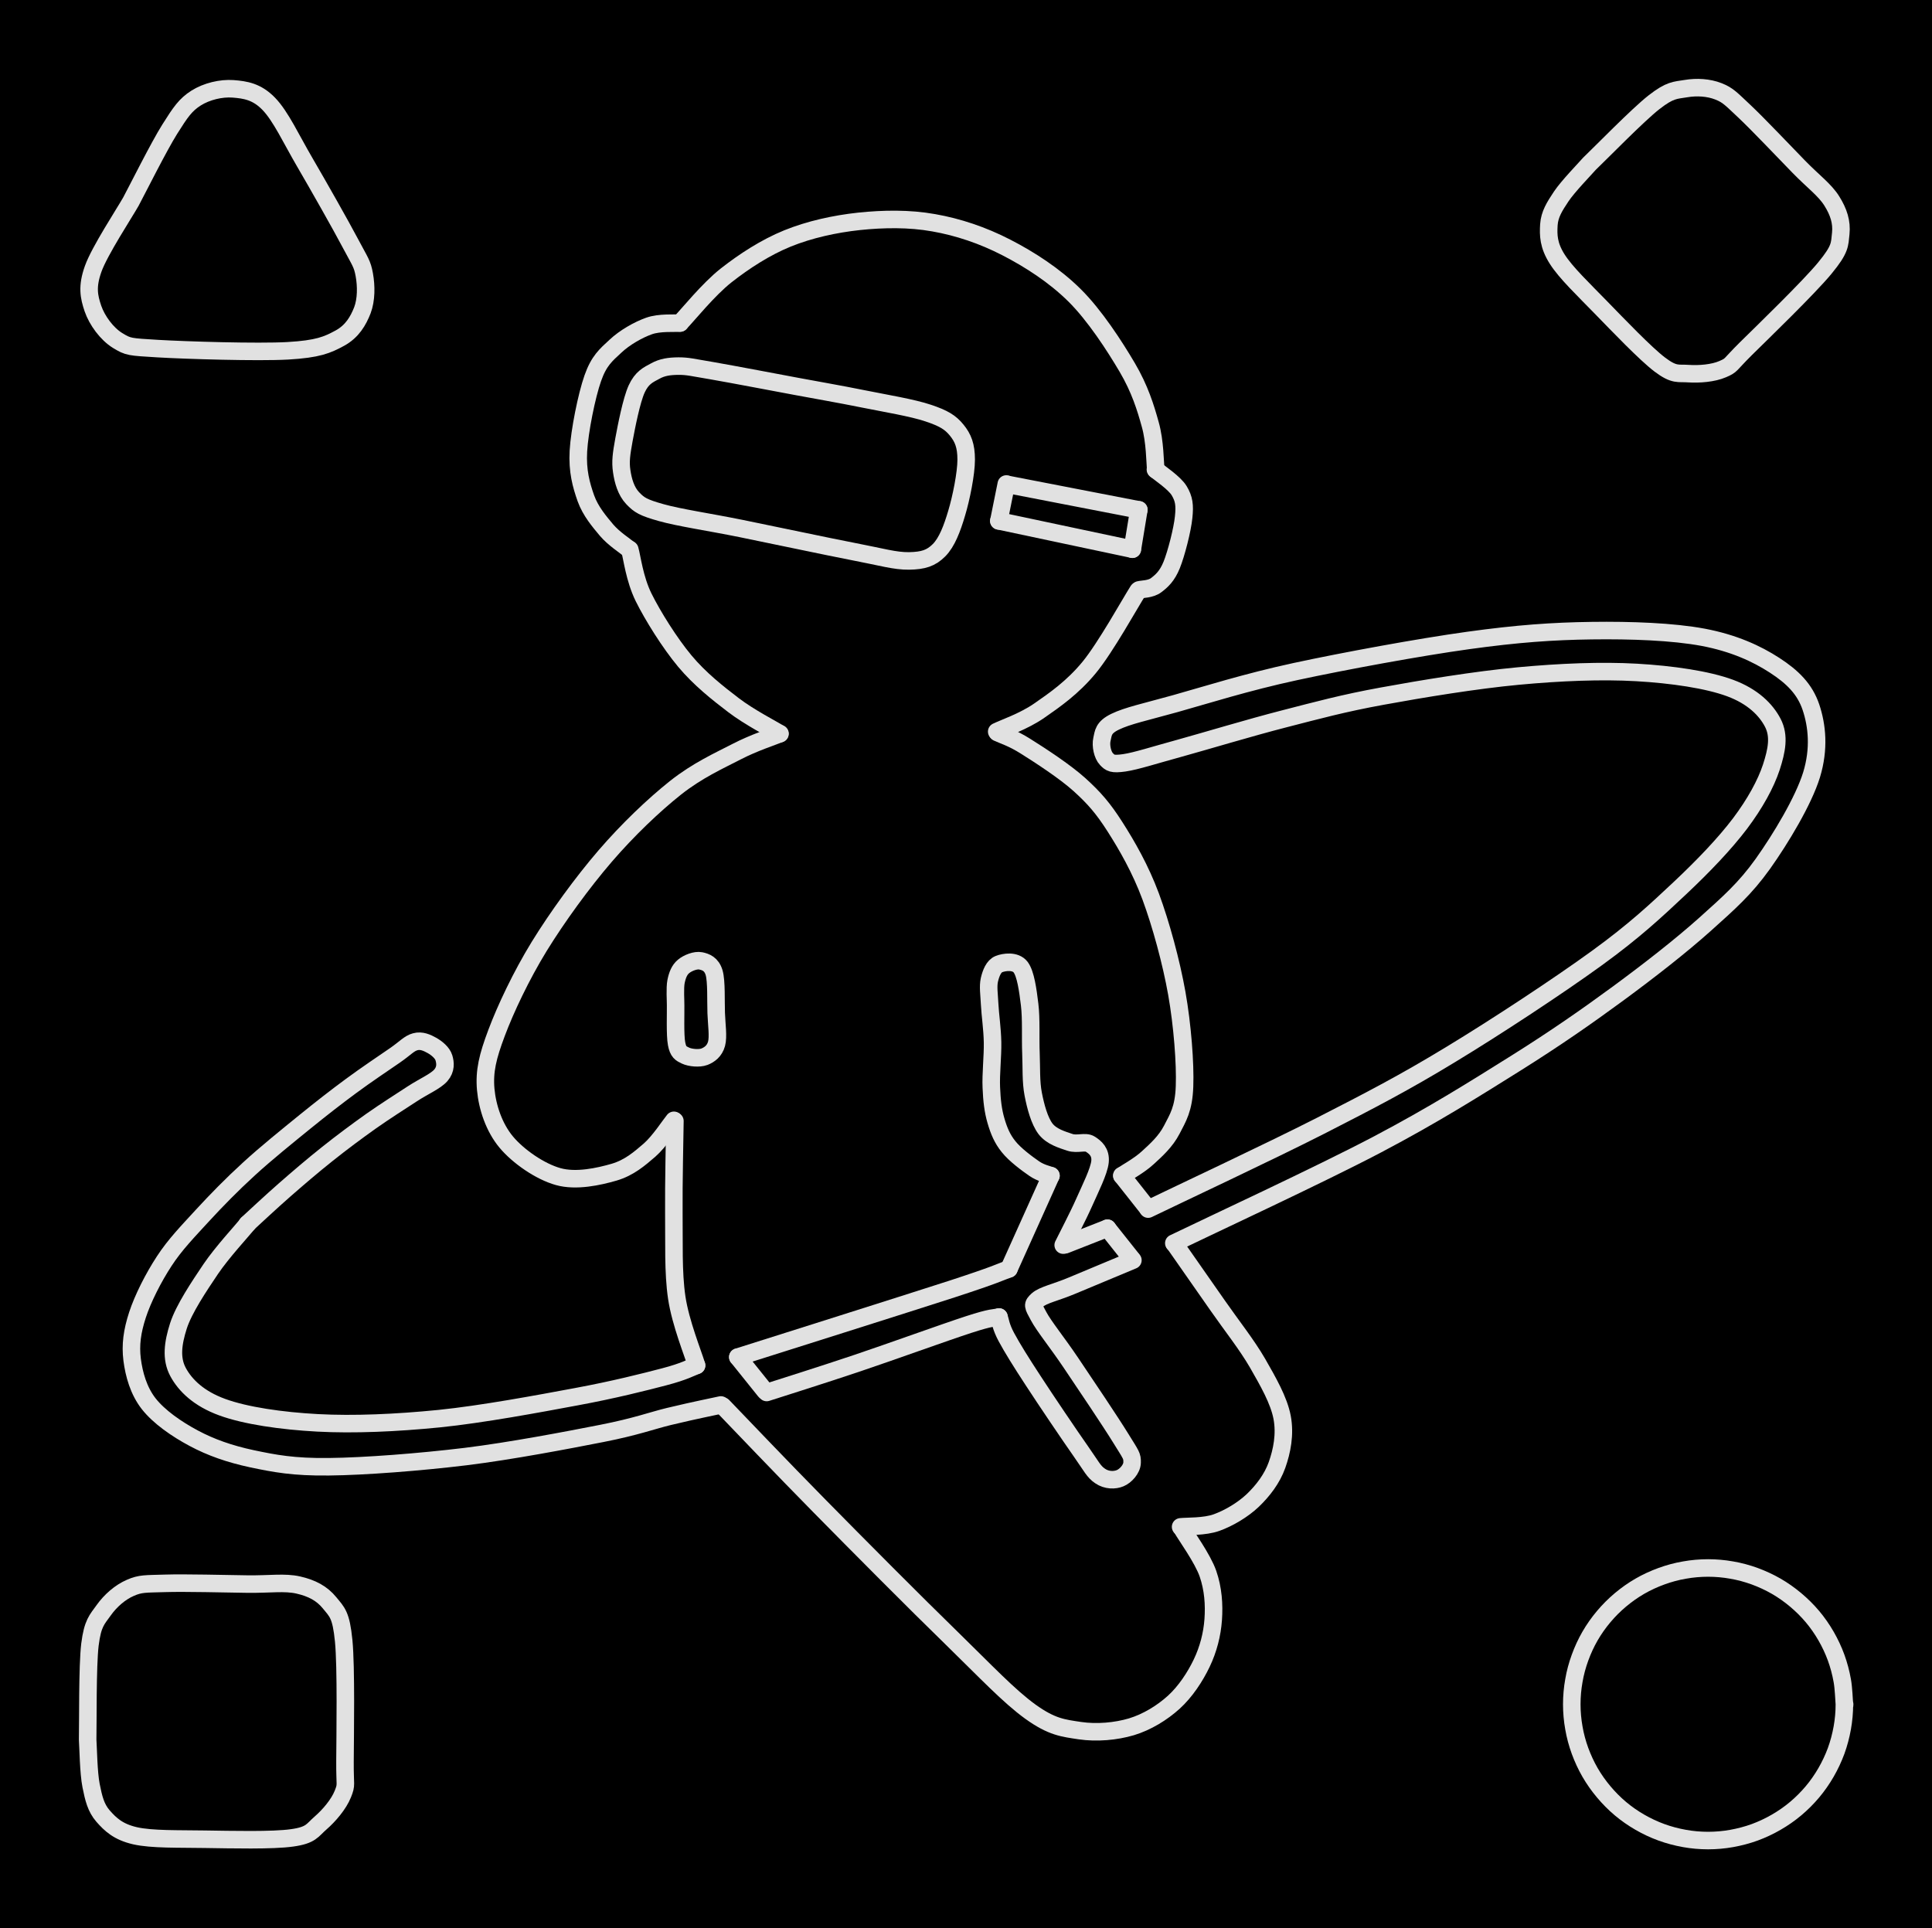 <svg version="1.1" xmlns="http://www.w3.org/2000/svg" viewBox="0 0 220.419 219.997" width="220.419" height="219.997" class="excalidraw-svg"><!-- svg-source:excalidraw --><defs><style class="style-fonts">
      </style></defs><rect x="0" y="0" width="220.419" height="219.997" fill="#000000"></rect><g stroke-linecap="round"><g transform="translate(28.194 139.661) rotate(0 20.466 3.445)"><path d="M0 0 C0.71 -0.65, 2.74 -2.55, 4.26 -3.88 C5.78 -5.21, 7.48 -6.67, 9.13 -7.98 C10.77 -9.29, 12.52 -10.59, 14.14 -11.74 C15.76 -12.88, 17.5 -13.98, 18.83 -14.85 C20.16 -15.72, 21.5 -16.28, 22.1 -16.97 C22.7 -17.66, 22.62 -18.4, 22.45 -18.97 C22.28 -19.54, 21.64 -20.07, 21.09 -20.38 C20.55 -20.68, 19.89 -21, 19.18 -20.8 C18.47 -20.61, 18.06 -20.07, 16.84 -19.23 C15.61 -18.38, 13.54 -17, 11.84 -15.74 C10.13 -14.48, 8.54 -13.24, 6.6 -11.67 C4.66 -10.09, 2.17 -8.09, 0.22 -6.3 C-1.73 -4.52, -3.5 -2.71, -5.11 -0.96 C-6.72 0.8, -8.22 2.33, -9.45 4.22 C-10.69 6.11, -11.9 8.5, -12.51 10.37 C-13.12 12.25, -13.33 13.78, -13.12 15.47 C-12.9 17.16, -12.39 19.01, -11.23 20.5 C-10.06 21.99, -8.07 23.38, -6.1 24.43 C-4.14 25.48, -2.01 26.23, 0.56 26.78 C3.14 27.32, 5.28 27.74, 9.34 27.69 C13.39 27.65, 19.72 27.16, 24.91 26.53 C30.11 25.89, 36.64 24.64, 40.5 23.88 C44.37 23.12, 46.2 22.42, 48.1 21.96 C50 21.5, 50.9 21.32, 51.89 21.1 C52.88 20.88, 53.69 20.72, 54.05 20.64 M0 0 C0.71 -0.65, 2.74 -2.55, 4.26 -3.88 C5.78 -5.21, 7.48 -6.67, 9.13 -7.98 C10.77 -9.29, 12.52 -10.59, 14.14 -11.74 C15.76 -12.88, 17.5 -13.98, 18.83 -14.85 C20.16 -15.72, 21.5 -16.28, 22.1 -16.97 C22.7 -17.66, 22.62 -18.4, 22.45 -18.97 C22.28 -19.54, 21.64 -20.07, 21.09 -20.38 C20.55 -20.68, 19.89 -21, 19.18 -20.8 C18.47 -20.61, 18.06 -20.07, 16.84 -19.23 C15.61 -18.38, 13.54 -17, 11.84 -15.74 C10.13 -14.48, 8.54 -13.24, 6.6 -11.67 C4.66 -10.09, 2.17 -8.09, 0.22 -6.3 C-1.73 -4.52, -3.5 -2.71, -5.11 -0.96 C-6.72 0.8, -8.22 2.33, -9.45 4.22 C-10.69 6.11, -11.9 8.5, -12.51 10.37 C-13.12 12.25, -13.33 13.78, -13.12 15.47 C-12.9 17.16, -12.39 19.01, -11.23 20.5 C-10.06 21.99, -8.07 23.38, -6.1 24.43 C-4.14 25.48, -2.01 26.23, 0.56 26.78 C3.14 27.32, 5.28 27.74, 9.34 27.69 C13.39 27.65, 19.72 27.16, 24.91 26.53 C30.11 25.89, 36.64 24.64, 40.5 23.88 C44.37 23.12, 46.2 22.42, 48.1 21.96 C50 21.5, 50.9 21.32, 51.89 21.1 C52.88 20.88, 53.69 20.72, 54.05 20.64" stroke="#E1E1E1" stroke-width="2" fill="none"></path></g></g><mask></mask><g stroke-linecap="round"><g transform="translate(82.474 160.432) rotate(0 27.972 18.513)"><path d="M0 0 C1.84 1.91, 6.71 7.03, 11.05 11.43 C15.39 15.84, 22.03 22.52, 26.04 26.42 C30.04 30.33, 32.64 33.1, 35.09 34.87 C37.54 36.63, 38.82 36.74, 40.74 37.03 C42.66 37.31, 44.82 37.12, 46.61 36.59 C48.39 36.05, 50.1 35, 51.44 33.79 C52.77 32.58, 53.88 30.89, 54.63 29.32 C55.38 27.75, 55.82 26.05, 55.94 24.35 C56.06 22.65, 55.94 20.86, 55.34 19.12 C54.74 17.39, 52.85 14.79, 52.35 13.92 M0 0 C1.84 1.91, 6.71 7.03, 11.05 11.43 C15.39 15.84, 22.03 22.52, 26.04 26.42 C30.04 30.33, 32.64 33.1, 35.09 34.87 C37.54 36.63, 38.82 36.74, 40.74 37.03 C42.66 37.31, 44.82 37.12, 46.61 36.59 C48.39 36.05, 50.1 35, 51.44 33.79 C52.77 32.58, 53.88 30.89, 54.63 29.32 C55.38 27.75, 55.82 26.05, 55.94 24.35 C56.06 22.65, 55.94 20.86, 55.34 19.12 C54.74 17.39, 52.85 14.79, 52.35 13.92" stroke="#E1E1E1" stroke-width="2" fill="none"></path></g></g><mask></mask><g stroke-linecap="round"><g transform="translate(134.694 174.208) rotate(0 5.435 -16.16)"><path d="M0 0 C0.69 -0.08, 2.74 0.01, 4.11 -0.49 C5.49 -0.99, 7.08 -1.92, 8.23 -3.01 C9.38 -4.11, 10.44 -5.48, 11 -7.06 C11.56 -8.64, 11.95 -10.56, 11.58 -12.5 C11.21 -14.44, 9.99 -16.56, 8.77 -18.69 C7.54 -20.81, 5.81 -22.98, 4.23 -25.25 C2.65 -27.52, 0.12 -31.14, -0.71 -32.32 M0 0 C0.69 -0.08, 2.74 0.01, 4.11 -0.49 C5.49 -0.99, 7.08 -1.92, 8.23 -3.01 C9.38 -4.11, 10.44 -5.48, 11 -7.06 C11.56 -8.64, 11.95 -10.56, 11.58 -12.5 C11.21 -14.44, 9.99 -16.56, 8.77 -18.69 C7.54 -20.81, 5.81 -22.98, 4.23 -25.25 C2.65 -27.52, 0.12 -31.14, -0.71 -32.32" stroke="#E1E1E1" stroke-width="2" fill="none"></path></g></g><mask></mask><g stroke-linecap="round"><g transform="translate(133.919 141.844) rotate(0 32.277 -34.945)"><path d="M0 0 C3.86 -1.87, 16.68 -7.82, 23.18 -11.24 C29.68 -14.66, 34.4 -17.65, 38.99 -20.52 C43.58 -23.4, 47.09 -25.85, 50.69 -28.49 C54.29 -31.14, 57.84 -33.91, 60.59 -36.37 C63.34 -38.84, 65.17 -40.44, 67.2 -43.28 C69.23 -46.13, 71.84 -50.46, 72.76 -53.44 C73.67 -56.42, 73.39 -59.06, 72.69 -61.15 C71.99 -63.23, 70.59 -64.61, 68.54 -65.94 C66.49 -67.27, 63.88 -68.47, 60.4 -69.13 C56.93 -69.78, 52.15 -69.95, 47.69 -69.89 C43.22 -69.83, 39.23 -69.55, 33.59 -68.77 C27.96 -67.99, 19.44 -66.42, 13.87 -65.22 C8.3 -64.02, 3.59 -62.52, 0.16 -61.56 C-3.26 -60.61, -5.29 -60.18, -6.69 -59.5 C-8.08 -58.83, -8.03 -58.2, -8.2 -57.49 C-8.37 -56.77, -8.12 -55.68, -7.69 -55.24 C-7.26 -54.79, -7.04 -54.61, -5.64 -54.81 C-4.25 -55.02, -2.35 -55.65, 0.68 -56.48 C3.71 -57.32, 8.68 -58.82, 12.53 -59.81 C16.38 -60.8, 19.33 -61.61, 23.79 -62.42 C28.26 -63.24, 34.46 -64.26, 39.29 -64.71 C44.13 -65.16, 48.77 -65.35, 52.8 -65.12 C56.83 -64.89, 60.88 -64.3, 63.47 -63.34 C66.06 -62.38, 67.56 -60.87, 68.34 -59.37 C69.12 -57.86, 68.79 -56.23, 68.17 -54.31 C67.54 -52.4, 66.32 -50.17, 64.59 -47.87 C62.85 -45.58, 60.48 -43.09, 57.76 -40.53 C55.03 -37.97, 52.61 -35.68, 48.24 -32.51 C43.87 -29.34, 36.81 -24.69, 31.56 -21.51 C26.31 -18.32, 22.48 -16.33, 16.73 -13.39 C10.98 -10.46, 0.35 -5.48, -2.93 -3.89 M0 0 C3.86 -1.87, 16.68 -7.82, 23.18 -11.24 C29.68 -14.66, 34.4 -17.65, 38.99 -20.52 C43.58 -23.4, 47.09 -25.85, 50.69 -28.49 C54.29 -31.14, 57.84 -33.91, 60.59 -36.37 C63.34 -38.84, 65.17 -40.44, 67.2 -43.28 C69.23 -46.13, 71.84 -50.46, 72.76 -53.44 C73.67 -56.42, 73.39 -59.06, 72.69 -61.15 C71.99 -63.23, 70.59 -64.61, 68.54 -65.94 C66.49 -67.27, 63.88 -68.47, 60.4 -69.13 C56.93 -69.78, 52.15 -69.95, 47.69 -69.89 C43.22 -69.83, 39.23 -69.55, 33.59 -68.77 C27.96 -67.99, 19.44 -66.42, 13.87 -65.22 C8.3 -64.02, 3.59 -62.52, 0.16 -61.56 C-3.26 -60.61, -5.29 -60.18, -6.69 -59.5 C-8.08 -58.83, -8.03 -58.2, -8.2 -57.49 C-8.37 -56.77, -8.12 -55.68, -7.69 -55.24 C-7.26 -54.79, -7.04 -54.61, -5.64 -54.81 C-4.25 -55.02, -2.35 -55.65, 0.68 -56.48 C3.71 -57.32, 8.68 -58.82, 12.53 -59.81 C16.38 -60.8, 19.33 -61.61, 23.79 -62.42 C28.26 -63.24, 34.46 -64.26, 39.29 -64.71 C44.13 -65.16, 48.77 -65.35, 52.8 -65.12 C56.83 -64.89, 60.88 -64.3, 63.47 -63.34 C66.06 -62.38, 67.56 -60.87, 68.34 -59.37 C69.12 -57.86, 68.79 -56.23, 68.17 -54.31 C67.54 -52.4, 66.32 -50.17, 64.59 -47.87 C62.85 -45.58, 60.48 -43.09, 57.76 -40.53 C55.03 -37.97, 52.61 -35.68, 48.24 -32.51 C43.87 -29.34, 36.81 -24.69, 31.56 -21.51 C26.31 -18.32, 22.48 -16.33, 16.73 -13.39 C10.98 -10.46, 0.35 -5.48, -2.93 -3.89" stroke="#E1E1E1" stroke-width="2" fill="none"></path></g></g><mask></mask><g stroke-linecap="round"><g transform="translate(130.893 137.808) rotate(0 -1.451 -1.834)"><path d="M0 0 C-0.48 -0.61, -2.42 -3.06, -2.9 -3.67 M0 0 C-0.48 -0.61, -2.42 -3.06, -2.9 -3.67" stroke="#E1E1E1" stroke-width="2" fill="none"></path></g></g><mask></mask><g stroke-linecap="round"><g transform="translate(127.991 134.14) rotate(0 -3.514 -25.277)"><path d="M0 0 C0.49 -0.34, 2 -1.16, 2.95 -2.04 C3.9 -2.91, 5 -3.89, 5.7 -5.25 C6.4 -6.61, 7.06 -7.6, 7.15 -10.19 C7.25 -12.78, 6.91 -17.19, 6.27 -20.8 C5.63 -24.4, 4.46 -28.68, 3.29 -31.85 C2.11 -35.02, 0.58 -37.67, -0.78 -39.8 C-2.14 -41.93, -3.16 -43.1, -4.85 -44.63 C-6.54 -46.15, -9.37 -47.98, -10.93 -48.96 C-12.48 -49.95, -13.64 -50.29, -14.18 -50.55 M0 0 C0.49 -0.34, 2 -1.16, 2.95 -2.04 C3.9 -2.91, 5 -3.89, 5.7 -5.25 C6.4 -6.61, 7.06 -7.6, 7.15 -10.19 C7.25 -12.78, 6.91 -17.19, 6.27 -20.8 C5.63 -24.4, 4.46 -28.68, 3.29 -31.85 C2.11 -35.02, 0.58 -37.67, -0.78 -39.8 C-2.14 -41.93, -3.16 -43.1, -4.85 -44.63 C-6.54 -46.15, -9.37 -47.98, -10.93 -48.96 C-12.48 -49.95, -13.64 -50.29, -14.18 -50.55" stroke="#E1E1E1" stroke-width="2" fill="none"></path></g></g><mask></mask><g stroke-linecap="round"><g transform="translate(113.713 83.476) rotate(0 8.061 -8.033)"><path d="M0 0 C0.81 -0.4, 3.1 -1.17, 4.85 -2.39 C6.61 -3.61, 8.66 -5.03, 10.54 -7.31 C12.42 -9.59, 15.19 -14.61, 16.12 -16.07 M0 0 C0.81 -0.4, 3.1 -1.17, 4.85 -2.39 C6.61 -3.61, 8.66 -5.03, 10.54 -7.31 C12.42 -9.59, 15.19 -14.61, 16.12 -16.07" stroke="#E1E1E1" stroke-width="2" fill="none"></path></g></g><mask></mask><g stroke-linecap="round"><g transform="translate(129.959 67.302) rotate(0 2.542 -6.869)"><path d="M0 0 C0.33 -0.09, 1.33 -0.06, 1.95 -0.54 C2.57 -1.01, 3.2 -1.56, 3.72 -2.85 C4.24 -4.14, 4.94 -6.87, 5.08 -8.28 C5.23 -9.68, 5.12 -10.39, 4.58 -11.3 C4.04 -12.21, 2.32 -13.33, 1.86 -13.74 M0 0 C0.33 -0.09, 1.33 -0.06, 1.95 -0.54 C2.57 -1.01, 3.2 -1.56, 3.72 -2.85 C4.24 -4.14, 4.94 -6.87, 5.08 -8.28 C5.23 -9.68, 5.12 -10.39, 4.58 -11.3 C4.04 -12.21, 2.32 -13.33, 1.86 -13.74" stroke="#E1E1E1" stroke-width="2" fill="none"></path></g></g><mask></mask><g stroke-linecap="round"><g transform="translate(131.865 53.615) rotate(0 -27.138 -14.178)"><path d="M0 0 C-0.1 -0.86, -0.08 -3.22, -0.63 -5.17 C-1.17 -7.12, -1.82 -9.24, -3.26 -11.69 C-4.71 -14.15, -6.97 -17.64, -9.27 -19.92 C-11.57 -22.2, -14.39 -24.01, -17.07 -25.39 C-19.75 -26.77, -22.55 -27.71, -25.35 -28.2 C-28.14 -28.7, -31.08 -28.65, -33.86 -28.36 C-36.64 -28.06, -39.5 -27.43, -42.02 -26.41 C-44.55 -25.38, -46.97 -23.8, -49.01 -22.2 C-51.06 -20.59, -53.4 -17.66, -54.28 -16.76 M0 0 C-0.1 -0.86, -0.08 -3.22, -0.63 -5.17 C-1.17 -7.12, -1.82 -9.24, -3.26 -11.69 C-4.71 -14.15, -6.97 -17.64, -9.27 -19.92 C-11.57 -22.2, -14.39 -24.01, -17.07 -25.39 C-19.75 -26.77, -22.55 -27.71, -25.35 -28.2 C-28.14 -28.7, -31.08 -28.65, -33.86 -28.36 C-36.64 -28.06, -39.5 -27.43, -42.02 -26.41 C-44.55 -25.38, -46.97 -23.8, -49.01 -22.2 C-51.06 -20.59, -53.4 -17.66, -54.28 -16.76" stroke="#E1E1E1" stroke-width="2" fill="none"></path></g></g><mask></mask><g stroke-linecap="round"><g transform="translate(77.589 36.857) rotate(0 -5.799 12.896)"><path d="M0 0 C-0.59 0.06, -2.32 -0.1, -3.55 0.34 C-4.78 0.78, -6.32 1.65, -7.38 2.65 C-8.45 3.64, -9.26 4.3, -9.96 6.3 C-10.66 8.29, -11.47 12.32, -11.6 14.61 C-11.73 16.89, -11.28 18.48, -10.75 19.99 C-10.21 21.49, -9.19 22.67, -8.38 23.64 C-7.56 24.6, -6.27 25.43, -5.84 25.79 M0 0 C-0.59 0.06, -2.32 -0.1, -3.55 0.34 C-4.78 0.78, -6.32 1.65, -7.38 2.65 C-8.45 3.64, -9.26 4.3, -9.96 6.3 C-10.66 8.29, -11.47 12.32, -11.6 14.61 C-11.73 16.89, -11.28 18.48, -10.75 19.99 C-10.21 21.49, -9.19 22.67, -8.38 23.64 C-7.56 24.6, -6.27 25.43, -5.84 25.79" stroke="#E1E1E1" stroke-width="2" fill="none"></path></g></g><mask></mask><g stroke-linecap="round"><g transform="translate(71.854 62.7) rotate(0 8.562 10.503)"><path d="M0 0 C0.26 0.91, 0.53 3.33, 1.57 5.45 C2.62 7.57, 4.56 10.67, 6.27 12.72 C7.98 14.77, 10.04 16.39, 11.85 17.77 C13.66 19.15, 16.25 20.47, 17.12 21.01 M0 0 C0.26 0.91, 0.53 3.33, 1.57 5.45 C2.62 7.57, 4.56 10.67, 6.27 12.72 C7.98 14.77, 10.04 16.39, 11.85 17.77 C13.66 19.15, 16.25 20.47, 17.12 21.01" stroke="#E1E1E1" stroke-width="2" fill="none"></path></g></g><mask></mask><g stroke-linecap="round"><g transform="translate(88.985 83.714) rotate(0 -16.783 25.266)"><path d="M0 0 C-0.83 0.34, -2.96 1.02, -4.95 2.05 C-6.94 3.08, -9.42 4.19, -11.93 6.18 C-14.43 8.17, -17.37 10.97, -19.96 13.98 C-22.55 16.99, -25.4 20.91, -27.47 24.27 C-29.53 27.63, -31.31 31.41, -32.33 34.13 C-33.35 36.84, -33.75 38.5, -33.57 40.58 C-33.38 42.65, -32.61 44.93, -31.24 46.58 C-29.86 48.24, -27.36 49.96, -25.31 50.53 C-23.26 51.11, -20.66 50.53, -18.93 50.03 C-17.19 49.52, -16.02 48.49, -14.88 47.51 C-13.75 46.52, -12.57 44.68, -12.1 44.11 M0 0 C-0.83 0.34, -2.96 1.02, -4.95 2.05 C-6.94 3.08, -9.42 4.19, -11.93 6.18 C-14.43 8.17, -17.37 10.97, -19.96 13.98 C-22.55 16.99, -25.4 20.91, -27.47 24.27 C-29.53 27.63, -31.31 31.41, -32.33 34.13 C-33.35 36.84, -33.75 38.5, -33.57 40.58 C-33.38 42.65, -32.61 44.93, -31.24 46.58 C-29.86 48.24, -27.36 49.96, -25.31 50.53 C-23.26 51.11, -20.66 50.53, -18.93 50.03 C-17.19 49.52, -16.02 48.49, -14.88 47.51 C-13.75 46.52, -12.57 44.68, -12.1 44.11" stroke="#E1E1E1" stroke-width="2" fill="none"></path></g></g><mask></mask><g stroke-linecap="round"><g transform="translate(76.999 127.903) rotate(0 1.176 13.942)"><path d="M0 0 C-0.02 1.75, -0.15 7.12, -0.12 10.48 C-0.08 13.83, -0.22 17.25, 0.21 20.15 C0.64 23.05, 2.09 26.59, 2.47 27.88 M0 0 C-0.02 1.75, -0.15 7.12, -0.12 10.48 C-0.08 13.83, -0.22 17.25, 0.21 20.15 C0.64 23.05, 2.09 26.59, 2.47 27.88" stroke="#E1E1E1" stroke-width="2" fill="none"></path></g></g><mask></mask><g stroke-linecap="round"><g transform="translate(79.473 155.793) rotate(0 -29.579 -4.805)"><path d="M0 0 C-0.61 0.22, -1.38 0.69, -3.67 1.29 C-5.96 1.89, -9.46 2.78, -13.74 3.57 C-18.03 4.37, -24.46 5.57, -29.37 6.07 C-34.29 6.56, -39.11 6.77, -43.23 6.55 C-47.36 6.33, -51.47 5.73, -54.12 4.76 C-56.78 3.79, -58.33 2.29, -59.16 0.75 C-59.99 -0.8, -59.74 -2.54, -59.12 -4.5 C-58.49 -6.46, -56.74 -9.05, -55.43 -11 C-54.11 -12.94, -51.92 -15.3, -51.22 -16.16 M0 0 C-0.61 0.22, -1.38 0.69, -3.67 1.29 C-5.96 1.89, -9.46 2.78, -13.74 3.57 C-18.03 4.37, -24.46 5.57, -29.37 6.07 C-34.29 6.56, -39.11 6.77, -43.23 6.55 C-47.36 6.33, -51.47 5.73, -54.12 4.76 C-56.78 3.79, -58.33 2.29, -59.16 0.75 C-59.99 -0.8, -59.74 -2.54, -59.12 -4.5 C-58.49 -6.46, -56.74 -9.05, -55.43 -11 C-54.11 -12.94, -51.92 -15.3, -51.22 -16.16" stroke="#E1E1E1" stroke-width="2" fill="none"></path></g></g><mask></mask><g stroke-linecap="round"><g transform="translate(77.08 114.692) rotate(0 2.334 0.41)"><path d="M0 0 C0.01 -0.45, -0.1 -1.97, 0.05 -2.71 C0.2 -3.44, 0.43 -4.03, 0.9 -4.42 C1.37 -4.82, 2.28 -5.18, 2.86 -5.06 C3.44 -4.94, 4.09 -4.71, 4.39 -3.72 C4.68 -2.73, 4.58 -0.46, 4.63 0.89 C4.68 2.24, 4.89 3.57, 4.67 4.4 C4.44 5.23, 3.87 5.65, 3.28 5.88 C2.69 6.1, 1.66 6, 1.13 5.75 C0.6 5.5, 0.29 5.35, 0.11 4.39 C-0.08 3.44, 0.02 0.73, 0 0 M0 0 C0.01 -0.45, -0.1 -1.97, 0.05 -2.71 C0.2 -3.44, 0.43 -4.03, 0.9 -4.42 C1.37 -4.82, 2.28 -5.18, 2.86 -5.06 C3.44 -4.94, 4.09 -4.71, 4.39 -3.72 C4.68 -2.73, 4.58 -0.46, 4.63 0.89 C4.68 2.24, 4.89 3.57, 4.67 4.4 C4.44 5.23, 3.87 5.65, 3.28 5.88 C2.69 6.1, 1.66 6, 1.13 5.75 C0.6 5.5, 0.29 5.35, 0.11 4.39 C-0.08 3.44, 0.02 0.73, 0 0" stroke="#E1E1E1" stroke-width="2" fill="none"></path></g></g><mask></mask><g stroke-linecap="round"><g transform="translate(121.539 142.023) rotate(0 2.405 -0.943)"><path d="M0 0 C0.8 -0.31, 4.01 -1.57, 4.81 -1.89 M0 0 C0.8 -0.31, 4.01 -1.57, 4.81 -1.89" stroke="#E1E1E1" stroke-width="2" fill="none"></path></g></g><mask></mask><g stroke-linecap="round"><g transform="translate(126.348 140.136) rotate(0 1.369 1.725)"><path d="M0 0 C0.46 0.57, 2.28 2.87, 2.74 3.45 M0 0 C0.46 0.57, 2.28 2.87, 2.74 3.45" stroke="#E1E1E1" stroke-width="2" fill="none"></path></g></g><mask></mask><g stroke-linecap="round"><g transform="translate(129.25 143.786) rotate(0 -7.637 12.437)"><path d="M0 0 C-1.16 0.48, -5.16 2.15, -6.97 2.91 C-8.78 3.67, -10.24 3.96, -10.88 4.53 C-11.51 5.11, -11.41 5.16, -10.77 6.36 C-10.14 7.55, -8.63 9.38, -7.06 11.72 C-5.49 14.05, -2.52 18.46, -1.36 20.35 C-0.19 22.24, -0.07 22.32, -0.09 23.08 C-0.1 23.83, -0.84 24.62, -1.45 24.87 C-2.06 25.13, -2.99 25.14, -3.74 24.62 C-4.49 24.11, -4.67 23.61, -5.94 21.8 C-7.21 19.99, -9.95 15.94, -11.36 13.77 C-12.78 11.6, -13.78 9.99, -14.43 8.78 C-15.09 7.56, -15.13 6.86, -15.27 6.48 M0 0 C-1.16 0.48, -5.16 2.15, -6.97 2.91 C-8.78 3.67, -10.24 3.96, -10.88 4.53 C-11.51 5.11, -11.41 5.16, -10.77 6.36 C-10.14 7.55, -8.63 9.38, -7.06 11.72 C-5.49 14.05, -2.52 18.46, -1.36 20.35 C-0.19 22.24, -0.07 22.32, -0.09 23.08 C-0.1 23.83, -0.84 24.62, -1.45 24.87 C-2.06 25.13, -2.99 25.14, -3.74 24.62 C-4.49 24.11, -4.67 23.61, -5.94 21.8 C-7.21 19.99, -9.95 15.94, -11.36 13.77 C-12.78 11.6, -13.78 9.99, -14.43 8.78 C-15.09 7.56, -15.13 6.86, -15.27 6.48" stroke="#E1E1E1" stroke-width="2" fill="none"></path></g></g><mask></mask><g stroke-linecap="round"><g transform="translate(113.968 150.268) rotate(0 -13.248 4.306)"><path d="M0 0 C-0.58 0.14, -0.76 -0.02, -3.46 0.86 C-6.17 1.74, -12.38 3.99, -16.22 5.28 C-20.06 6.57, -24.78 8.06, -26.5 8.61 M0 0 C-0.58 0.14, -0.76 -0.02, -3.46 0.86 C-6.17 1.74, -12.38 3.99, -16.22 5.28 C-20.06 6.57, -24.78 8.06, -26.5 8.61" stroke="#E1E1E1" stroke-width="2" fill="none"></path></g></g><mask></mask><g stroke-linecap="round"><g transform="translate(87.267 158.691) rotate(0 -1.545 -1.925)"><path d="M0 0 C-0.51 -0.64, -2.57 -3.21, -3.09 -3.85 M0 0 C-0.51 -0.64, -2.57 -3.21, -3.09 -3.85" stroke="#E1E1E1" stroke-width="2" fill="none"></path></g></g><mask></mask><g stroke-linecap="round"><g transform="translate(84.177 154.835) rotate(0 15.467 -5.028)"><path d="M0 0 C4.07 -1.29, 19.27 -6.09, 24.43 -7.76 C29.58 -9.44, 29.85 -9.67, 30.93 -10.06 M0 0 C4.07 -1.29, 19.27 -6.09, 24.43 -7.76 C29.58 -9.44, 29.85 -9.67, 30.93 -10.06" stroke="#E1E1E1" stroke-width="2" fill="none"></path></g></g><mask></mask><g stroke-linecap="round"><g transform="translate(115.111 144.779) rotate(0 2.394 -5.318)"><path d="M0 0 C0.8 -1.77, 3.99 -8.86, 4.79 -10.64 M0 0 C0.8 -1.77, 3.99 -8.86, 4.79 -10.64" stroke="#E1E1E1" stroke-width="2" fill="none"></path></g></g><mask></mask><g stroke-linecap="round"><g transform="translate(119.899 134.143) rotate(0 -0.711 -8.111)"><path d="M0 0 C-0.32 -0.14, -1.12 -0.27, -1.92 -0.82 C-2.73 -1.38, -4.11 -2.4, -4.83 -3.31 C-5.56 -4.21, -5.94 -5.14, -6.27 -6.27 C-6.6 -7.39, -6.74 -8.57, -6.8 -10.07 C-6.87 -11.56, -6.63 -13.65, -6.66 -15.22 C-6.69 -16.8, -6.93 -18.35, -6.99 -19.54 C-7.05 -20.73, -7.19 -21.59, -7.02 -22.35 C-6.84 -23.12, -6.53 -23.9, -5.94 -24.14 C-5.35 -24.38, -4.05 -24.57, -3.46 -23.8 C-2.88 -23.03, -2.63 -21.17, -2.43 -19.53 C-2.23 -17.9, -2.35 -15.69, -2.28 -13.99 C-2.21 -12.28, -2.3 -10.74, -2.02 -9.3 C-1.74 -7.86, -1.31 -6.27, -0.62 -5.35 C0.08 -4.44, 1.3 -4.1, 2.15 -3.81 C3.01 -3.52, 3.92 -3.97, 4.49 -3.6 C5.07 -3.23, 5.71 -2.7, 5.6 -1.59 C5.48 -0.49, 4.51 1.43, 3.81 3.01 C3.11 4.6, 1.8 7.1, 1.4 7.92 M0 0 C-0.32 -0.14, -1.12 -0.27, -1.92 -0.82 C-2.73 -1.38, -4.11 -2.4, -4.83 -3.31 C-5.56 -4.21, -5.94 -5.14, -6.27 -6.27 C-6.6 -7.39, -6.74 -8.57, -6.8 -10.07 C-6.87 -11.56, -6.63 -13.65, -6.66 -15.22 C-6.69 -16.8, -6.93 -18.35, -6.99 -19.54 C-7.05 -20.73, -7.19 -21.59, -7.02 -22.35 C-6.84 -23.12, -6.53 -23.9, -5.94 -24.14 C-5.35 -24.38, -4.05 -24.57, -3.46 -23.8 C-2.88 -23.03, -2.63 -21.17, -2.43 -19.53 C-2.23 -17.9, -2.35 -15.69, -2.28 -13.99 C-2.21 -12.28, -2.3 -10.74, -2.02 -9.3 C-1.74 -7.86, -1.31 -6.27, -0.62 -5.35 C0.08 -4.44, 1.3 -4.1, 2.15 -3.81 C3.01 -3.52, 3.92 -3.97, 4.49 -3.6 C5.07 -3.23, 5.71 -2.7, 5.6 -1.59 C5.48 -0.49, 4.51 1.43, 3.81 3.01 C3.11 4.6, 1.8 7.1, 1.4 7.92" stroke="#E1E1E1" stroke-width="2" fill="none"></path></g></g><mask></mask><g stroke-linecap="round"><g transform="translate(115.02 55.283) rotate(0 7.455 1.447)"><path d="M0 0 C2.48 0.48, 12.42 2.41, 14.91 2.89 M0 0 C2.48 0.48, 12.42 2.41, 14.91 2.89" stroke="#E1E1E1" stroke-width="2" fill="none"></path></g></g><mask></mask><g stroke-linecap="round"><g transform="translate(129.93 58.166) rotate(0 -0.372 2.248)"><path d="M0 0 C-0.12 0.75, -0.62 3.75, -0.74 4.5 M0 0 C-0.12 0.75, -0.62 3.75, -0.74 4.5" stroke="#E1E1E1" stroke-width="2" fill="none"></path></g></g><mask></mask><g stroke-linecap="round"><g transform="translate(129.186 62.661) rotate(0 -7.617 -1.614)"><path d="M0 0 C-2.54 -0.54, -12.7 -2.69, -15.23 -3.23 M0 0 C-2.54 -0.54, -12.7 -2.69, -15.23 -3.23" stroke="#E1E1E1" stroke-width="2" fill="none"></path></g></g><mask></mask><g stroke-linecap="round"><g transform="translate(113.957 59.433) rotate(0 0.424 -2.107)"><path d="M0 0 C0.14 -0.7, 0.71 -3.51, 0.85 -4.21 M0 0 C0.14 -0.7, 0.71 -3.51, 0.85 -4.21" stroke="#E1E1E1" stroke-width="2" fill="none"></path></g></g><mask></mask><g stroke-linecap="round"><g transform="translate(90.941 44.1) rotate(0 -0.359 8.785)"><path d="M0 0 C-1.62 -0.3, -7.49 -1.42, -9.75 -1.81 C-12.01 -2.19, -12.46 -2.33, -13.54 -2.33 C-14.61 -2.32, -15.4 -2.2, -16.19 -1.76 C-16.99 -1.33, -17.71 -1.02, -18.31 0.29 C-18.9 1.6, -19.47 4.53, -19.76 6.1 C-20.04 7.66, -20.18 8.56, -20.01 9.67 C-19.85 10.78, -19.51 11.95, -18.76 12.74 C-18.01 13.53, -17.56 13.81, -15.5 14.39 C-13.44 14.97, -10.06 15.46, -6.4 16.2 C-2.74 16.94, 3.25 18.22, 6.45 18.84 C9.64 19.45, 11.15 19.92, 12.77 19.9 C14.4 19.87, 15.28 19.59, 16.19 18.68 C17.09 17.78, 17.69 16.19, 18.2 14.46 C18.72 12.74, 19.29 9.92, 19.29 8.34 C19.29 6.75, 18.93 5.86, 18.21 4.98 C17.49 4.09, 16.72 3.62, 14.95 3.03 C13.18 2.43, 10.08 1.92, 7.59 1.42 C5.09 0.91, 1.26 0.24, 0 0 M0 0 C-1.62 -0.3, -7.49 -1.42, -9.75 -1.81 C-12.01 -2.19, -12.46 -2.33, -13.54 -2.33 C-14.61 -2.32, -15.4 -2.2, -16.19 -1.76 C-16.99 -1.33, -17.71 -1.02, -18.31 0.29 C-18.9 1.6, -19.47 4.53, -19.76 6.1 C-20.04 7.66, -20.18 8.56, -20.01 9.67 C-19.85 10.78, -19.51 11.95, -18.76 12.74 C-18.01 13.53, -17.56 13.81, -15.5 14.39 C-13.44 14.97, -10.06 15.46, -6.4 16.2 C-2.74 16.94, 3.25 18.22, 6.45 18.84 C9.64 19.45, 11.15 19.92, 12.77 19.9 C14.4 19.87, 15.28 19.59, 16.19 18.68 C17.09 17.78, 17.69 16.19, 18.2 14.46 C18.72 12.74, 19.29 9.92, 19.29 8.34 C19.29 6.75, 18.93 5.86, 18.21 4.98 C17.49 4.09, 16.72 3.62, 14.95 3.03 C13.18 2.43, 10.08 1.92, 7.59 1.42 C5.09 0.91, 1.26 0.24, 0 0" stroke="#E1E1E1" stroke-width="2" fill="none"></path></g></g><mask></mask><g stroke-linecap="round"><g transform="translate(181.33 18.691) rotate(0 12.03 7.676)"><path d="M0 0 C1.23 -1.17, 5.54 -5.6, 7.38 -7.03 C9.21 -8.46, 9.79 -8.38, 11.01 -8.58 C12.24 -8.79, 13.6 -8.71, 14.72 -8.27 C15.84 -7.83, 16.18 -7.4, 17.71 -5.97 C19.24 -4.53, 22.24 -1.36, 23.9 0.34 C25.56 2.04, 26.86 2.97, 27.65 4.23 C28.45 5.5, 28.81 6.66, 28.68 7.94 C28.54 9.22, 28.67 9.7, 26.86 11.9 C25.06 14.09, 19.79 19.19, 17.84 21.11 C15.9 23.04, 16.29 22.96, 15.2 23.43 C14.12 23.9, 12.52 24.02, 11.32 23.94 C10.13 23.85, 9.71 24.17, 8.04 22.91 C6.38 21.65, 3.29 18.41, 1.33 16.4 C-0.62 14.39, -2.69 12.43, -3.68 10.86 C-4.68 9.28, -4.69 8.14, -4.62 6.95 C-4.54 5.76, -3.98 4.88, -3.21 3.72 C-2.44 2.57, -0.54 0.62, 0 0 M0 0 C1.23 -1.17, 5.54 -5.6, 7.38 -7.03 C9.21 -8.46, 9.79 -8.38, 11.01 -8.58 C12.24 -8.79, 13.6 -8.71, 14.72 -8.27 C15.84 -7.83, 16.18 -7.4, 17.71 -5.97 C19.24 -4.53, 22.24 -1.36, 23.9 0.34 C25.56 2.04, 26.86 2.97, 27.65 4.23 C28.45 5.5, 28.81 6.66, 28.68 7.94 C28.54 9.22, 28.67 9.7, 26.86 11.9 C25.06 14.09, 19.79 19.19, 17.84 21.11 C15.9 23.04, 16.29 22.96, 15.2 23.43 C14.12 23.9, 12.52 24.02, 11.32 23.94 C10.13 23.85, 9.71 24.17, 8.04 22.91 C6.38 21.65, 3.29 18.41, 1.33 16.4 C-0.62 14.39, -2.69 12.43, -3.68 10.86 C-4.68 9.28, -4.69 8.14, -4.62 6.95 C-4.54 5.76, -3.98 4.88, -3.21 3.72 C-2.44 2.57, -0.54 0.62, 0 0" stroke="#E1E1E1" stroke-width="2" fill="none"></path></g></g><mask></mask><g stroke-linecap="round"><g transform="translate(12.03 187.032) rotate(315 12.821 8.181)"><path d="M0 0 C1.31 -1.25, 5.91 -5.96, 7.86 -7.49 C9.82 -9.01, 10.43 -8.93, 11.74 -9.15 C13.04 -9.37, 14.5 -9.28, 15.69 -8.81 C16.88 -8.35, 17.24 -7.89, 18.87 -6.36 C20.5 -4.83, 23.71 -1.45, 25.47 0.36 C27.24 2.17, 28.62 3.16, 29.47 4.51 C30.32 5.86, 30.7 7.1, 30.56 8.46 C30.42 9.82, 30.55 10.34, 28.63 12.68 C26.71 15.02, 21.09 20.45, 19.02 22.5 C16.94 24.55, 17.36 24.47, 16.2 24.97 C15.04 25.47, 13.34 25.6, 12.07 25.51 C10.8 25.42, 10.34 25.75, 8.57 24.41 C6.79 23.08, 3.5 19.62, 1.42 17.48 C-0.66 15.33, -2.87 13.25, -3.93 11.57 C-4.98 9.89, -5 8.67, -4.92 7.4 C-4.83 6.14, -4.24 5.2, -3.42 3.97 C-2.6 2.74, -0.57 0.66, 0 0 M0 0 C1.31 -1.25, 5.91 -5.96, 7.86 -7.49 C9.82 -9.01, 10.43 -8.93, 11.74 -9.15 C13.04 -9.37, 14.5 -9.28, 15.69 -8.81 C16.88 -8.35, 17.24 -7.89, 18.87 -6.36 C20.5 -4.83, 23.71 -1.45, 25.47 0.36 C27.24 2.17, 28.62 3.16, 29.47 4.51 C30.32 5.86, 30.7 7.1, 30.56 8.46 C30.42 9.82, 30.55 10.34, 28.63 12.68 C26.71 15.02, 21.09 20.45, 19.02 22.5 C16.94 24.55, 17.36 24.47, 16.2 24.97 C15.04 25.47, 13.34 25.6, 12.07 25.51 C10.8 25.42, 10.34 25.75, 8.57 24.41 C6.79 23.08, 3.5 19.62, 1.42 17.48 C-0.66 15.33, -2.87 13.25, -3.93 11.57 C-4.98 9.89, -5 8.67, -4.92 7.4 C-4.83 6.14, -4.24 5.2, -3.42 3.97 C-2.6 2.74, -0.57 0.66, 0 0" stroke="#E1E1E1" stroke-width="2" fill="none"></path></g></g><mask></mask><g stroke-linecap="round"><g transform="translate(14.933 23.006) rotate(0 11.15 2.076)"><path d="M0 0 C0.74 -1.38, 3.19 -6.29, 4.43 -8.26 C5.67 -10.23, 6.23 -11.05, 7.44 -11.82 C8.65 -12.58, 10.28 -12.97, 11.66 -12.87 C13.05 -12.76, 14.36 -12.57, 15.72 -11.17 C17.09 -9.77, 18.3 -7.12, 19.85 -4.47 C21.4 -1.81, 23.91 2.61, 25.04 4.75 C26.17 6.88, 26.4 7.07, 26.63 8.35 C26.86 9.62, 26.87 11.19, 26.41 12.4 C25.94 13.6, 25.25 14.81, 23.83 15.58 C22.41 16.35, 21.35 16.82, 17.89 17.02 C14.43 17.21, 6.31 16.96, 3.07 16.77 C-0.16 16.57, -0.28 16.6, -1.52 15.84 C-2.75 15.08, -3.86 13.56, -4.33 12.2 C-4.79 10.84, -5.03 9.69, -4.3 7.66 C-3.58 5.63, -0.72 1.28, 0 0 M0 0 C0.74 -1.38, 3.19 -6.29, 4.43 -8.26 C5.67 -10.23, 6.23 -11.05, 7.44 -11.82 C8.65 -12.58, 10.28 -12.97, 11.66 -12.87 C13.05 -12.76, 14.36 -12.57, 15.72 -11.17 C17.09 -9.77, 18.3 -7.12, 19.85 -4.47 C21.4 -1.81, 23.91 2.61, 25.04 4.75 C26.17 6.88, 26.4 7.07, 26.63 8.35 C26.86 9.62, 26.87 11.19, 26.41 12.4 C25.94 13.6, 25.25 14.81, 23.83 15.58 C22.41 16.35, 21.35 16.82, 17.89 17.02 C14.43 17.21, 6.31 16.96, 3.07 16.77 C-0.16 16.57, -0.28 16.6, -1.52 15.84 C-2.75 15.08, -3.86 13.56, -4.33 12.2 C-4.79 10.84, -5.03 9.69, -4.3 7.66 C-3.58 5.63, -0.72 1.28, 0 0" stroke="#E1E1E1" stroke-width="2" fill="none"></path></g></g><mask></mask><g stroke-linecap="round" transform="translate(179.322 178.901) rotate(0 15.548 15.548)"><path d="M31.1 15.55 C31.1 16.45, 31.02 17.36, 30.86 18.25 C30.7 19.13, 30.47 20.02, 30.16 20.87 C29.85 21.71, 29.46 22.54, 29.01 23.32 C28.56 24.1, 28.04 24.85, 27.46 25.54 C26.88 26.23, 26.23 26.88, 25.54 27.46 C24.85 28.04, 24.1 28.56, 23.32 29.01 C22.54 29.46, 21.71 29.85, 20.87 30.16 C20.02 30.47, 19.13 30.7, 18.25 30.86 C17.36 31.02, 16.45 31.1, 15.55 31.1 C14.65 31.1, 13.73 31.02, 12.85 30.86 C11.96 30.7, 11.08 30.47, 10.23 30.16 C9.38 29.85, 8.55 29.46, 7.77 29.01 C6.99 28.56, 6.24 28.04, 5.55 27.46 C4.86 26.88, 4.22 26.23, 3.64 25.54 C3.06 24.85, 2.53 24.1, 2.08 23.32 C1.63 22.54, 1.25 21.71, 0.94 20.87 C0.63 20.02, 0.39 19.13, 0.24 18.25 C0.08 17.36, 0 16.45, 0 15.55 C0 14.65, 0.08 13.73, 0.24 12.85 C0.39 11.96, 0.63 11.08, 0.94 10.23 C1.25 9.38, 1.63 8.55, 2.08 7.77 C2.53 6.99, 3.06 6.24, 3.64 5.55 C4.22 4.86, 4.86 4.22, 5.55 3.64 C6.24 3.06, 6.99 2.53, 7.77 2.08 C8.55 1.63, 9.38 1.25, 10.23 0.94 C11.08 0.63, 11.96 0.39, 12.85 0.24 C13.73 0.08, 14.65 0, 15.55 0 C16.45 0, 17.36 0.08, 18.25 0.24 C19.13 0.39, 20.02 0.63, 20.87 0.94 C21.71 1.25, 22.54 1.63, 23.32 2.08 C24.1 2.53, 24.85 3.06, 25.54 3.64 C26.23 4.22, 26.88 4.86, 27.46 5.55 C28.04 6.24, 28.56 6.99, 29.01 7.77 C29.46 8.55, 29.85 9.38, 30.16 10.23 C30.47 11.08, 30.7 11.96, 30.86 12.85 C31.02 13.73, 31.06 15.1, 31.1 15.55 C31.14 16, 31.14 15.1, 31.1 15.55" stroke="#E1E1E1" stroke-width="2" fill="none"></path></g></svg>